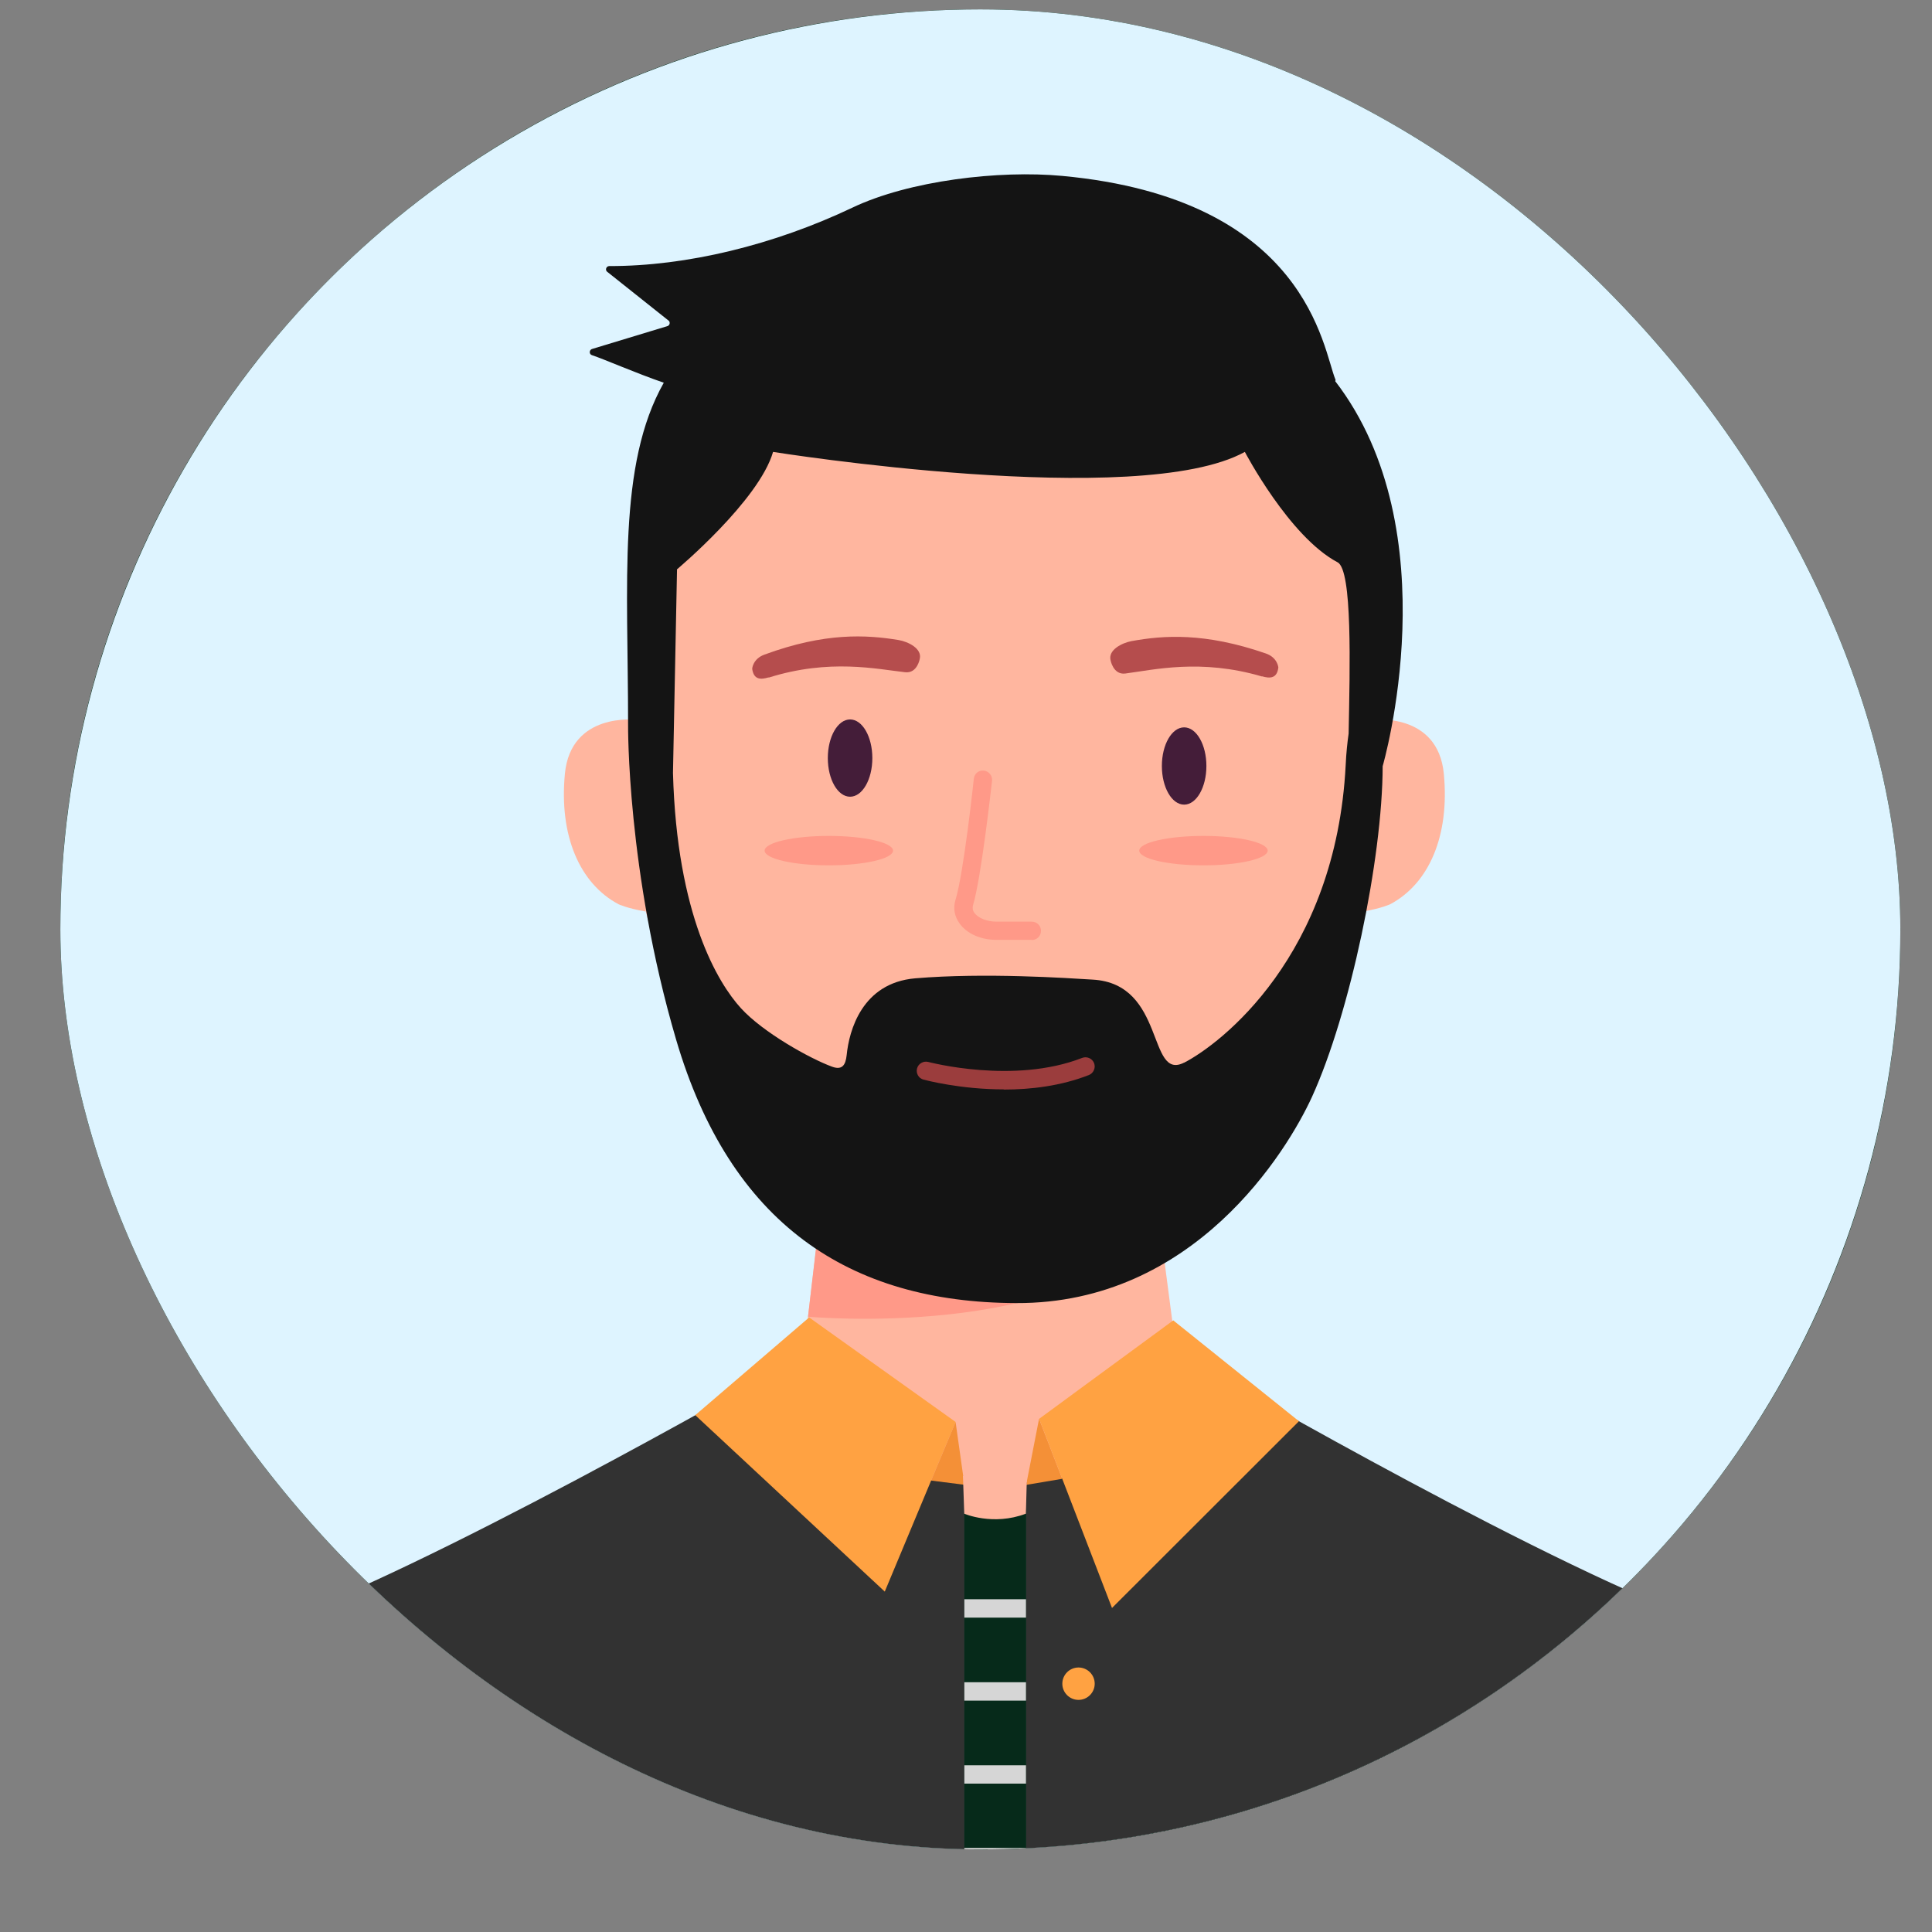 <svg width="21" height="21" viewBox="0 0 21 21" fill="none" xmlns="http://www.w3.org/2000/svg">
<rect x="0" y="0" width="21" height="21" fill="#808080" stroke="none"/>
<g clip-path="url(#clip0_9899_30640)">
<rect x="0.656" y="0.102" width="20" height="20" rx="10" fill="#106840"/>
<rect x="0.656" y="0.102" width="20" height="20" rx="10" fill="black" fill-opacity="0.2"/>
<rect x="0.656" y="0.102" width="20" height="20" rx="10" fill="black" fill-opacity="0.2"/>
<rect x="0.656" y="0.102" width="20" height="20" rx="10" fill="black" fill-opacity="0.2"/>
<rect x="0.656" y="0.102" width="20" height="20" rx="10" fill="black" fill-opacity="0.2"/>
<circle cx="10.656" cy="10.102" r="10" fill="#DEF4FF"/>
<path d="M14.922 7.824C14.922 7.824 15.63 7.738 15.694 8.412C15.758 9.086 15.532 9.604 15.112 9.828C15.112 9.828 15.022 9.872 14.816 9.908L14.922 7.826V7.824Z" fill="#FFB69F"/>
<path d="M6.912 7.824C6.912 7.824 6.204 7.738 6.14 8.412C6.076 9.086 6.302 9.604 6.722 9.828C6.722 9.828 6.812 9.872 7.018 9.908L6.912 7.826V7.824Z" fill="#FFB69F"/>
<path d="M1.256 21.047C1.256 21.047 1.256 18.219 2.912 17.661C4.568 17.103 8.31 14.961 8.31 14.961H10.842V21.047H1.256Z" fill="#323232"/>
<path d="M20.271 21.047C20.271 21.047 20.271 18.219 18.616 17.661C16.959 17.103 13.258 14.961 13.258 14.961H10.685V21.047H20.271Z" fill="#323232"/>
<path d="M8.939 13.004L8.705 14.96H12.821L12.565 13.004H8.939Z" fill="#FFB69F"/>
<path d="M10.763 16.132C11.9 16.132 12.821 15.732 12.821 15.238C12.821 14.744 11.9 14.344 10.763 14.344C9.626 14.344 8.705 14.744 8.705 15.238C8.705 15.732 9.626 16.132 10.763 16.132Z" fill="#FFB69F"/>
<path d="M8.783 14.312C8.783 14.312 11.593 14.57 12.583 13.338V11.922L9.021 12.264L8.783 14.312Z" fill="#FF9988"/>
<path d="M10.932 13.57C13.197 13.57 15.034 11.222 15.034 8.326C15.034 5.43 13.197 3.082 10.932 3.082C8.667 3.082 6.83 5.43 6.83 8.326C6.83 11.222 8.667 13.57 10.932 13.57Z" fill="#FFB69F"/>
<path d="M14.515 4.14C14.515 4.14 14.519 4.13 14.515 4.124C14.379 3.798 14.213 2.16 11.545 1.912C10.861 1.848 9.883 1.962 9.263 2.258C8.413 2.662 7.463 2.894 6.623 2.892C6.587 2.892 6.573 2.94 6.605 2.958L7.261 3.48C7.287 3.494 7.285 3.532 7.257 3.544L6.433 3.794C6.403 3.806 6.403 3.85 6.433 3.86C6.567 3.904 6.907 4.054 7.215 4.16C6.711 5.052 6.827 6.334 6.827 7.874C6.827 7.874 6.811 9.47 7.349 11.3C7.937 13.3 9.227 14.158 11.045 14.164C12.981 14.172 13.991 12.512 14.261 11.922C14.673 11.018 15.027 9.338 15.029 8.328C15.029 8.328 15.773 5.776 14.511 4.14H14.515ZM12.871 11.55C12.471 11.754 12.673 10.692 11.877 10.648C11.611 10.632 10.707 10.57 9.947 10.634C9.369 10.684 9.229 11.204 9.203 11.468C9.191 11.582 9.151 11.634 9.043 11.594C8.803 11.506 8.293 11.222 8.053 10.958C7.805 10.686 7.357 9.952 7.315 8.402L7.359 6.188C7.359 6.188 8.249 5.442 8.403 4.912C8.403 4.912 12.379 5.548 13.531 4.912C13.531 4.912 14.013 5.834 14.539 6.112C14.701 6.196 14.673 7.248 14.659 7.974C14.645 8.072 14.633 8.184 14.627 8.316C14.521 10.39 13.267 11.348 12.869 11.552L12.871 11.55Z" fill="#141414"/>
<path d="M12.871 8.746C13.005 8.746 13.113 8.558 13.113 8.326C13.113 8.094 13.005 7.906 12.871 7.906C12.737 7.906 12.629 8.094 12.629 8.326C12.629 8.558 12.737 8.746 12.871 8.746Z" fill="#441D39"/>
<path d="M9.24 8.66C9.374 8.66 9.482 8.472 9.482 8.24C9.482 8.008 9.374 7.82 9.24 7.82C9.106 7.82 8.998 8.008 8.998 8.24C8.998 8.472 9.106 8.66 9.24 8.66Z" fill="#441D39"/>
<path d="M11.214 10.216H10.832C10.662 10.216 10.512 10.15 10.432 10.04C10.374 9.962 10.358 9.87 10.386 9.78C10.473 9.504 10.585 8.474 10.585 8.464C10.591 8.408 10.639 8.37 10.694 8.376C10.748 8.382 10.789 8.432 10.783 8.486C10.778 8.53 10.666 9.544 10.576 9.84C10.569 9.87 10.572 9.896 10.592 9.924C10.634 9.98 10.729 10.018 10.832 10.018H11.214C11.271 10.018 11.315 10.062 11.315 10.118C11.315 10.174 11.271 10.218 11.214 10.218V10.216Z" fill="#FF9988"/>
<path d="M13.081 9.406C13.466 9.406 13.779 9.334 13.779 9.246C13.779 9.158 13.466 9.086 13.081 9.086C12.695 9.086 12.383 9.158 12.383 9.246C12.383 9.334 12.695 9.406 13.081 9.406Z" fill="#FF9988"/>
<path d="M9.009 9.406C9.394 9.406 9.707 9.334 9.707 9.246C9.707 9.158 9.394 9.086 9.009 9.086C8.623 9.086 8.311 9.158 8.311 9.246C8.311 9.334 8.623 9.406 9.009 9.406Z" fill="#FF9988"/>
<path d="M13.717 7.353C13.051 7.157 12.541 7.281 12.231 7.321C12.099 7.337 12.071 7.175 12.071 7.175C12.045 7.065 12.193 6.989 12.297 6.969C12.647 6.905 13.095 6.873 13.759 7.103C13.887 7.147 13.895 7.255 13.895 7.255C13.881 7.375 13.805 7.377 13.717 7.351V7.353Z" fill="#B54D4D"/>
<path d="M8.356 7.365C9.018 7.157 9.53 7.273 9.84 7.307C9.972 7.321 9.998 7.159 9.998 7.159C10.022 7.049 9.872 6.975 9.768 6.957C9.416 6.899 8.968 6.873 8.31 7.115C8.182 7.161 8.176 7.269 8.176 7.269C8.192 7.389 8.268 7.389 8.354 7.363L8.356 7.365Z" fill="#B54D4D"/>
<path d="M10.91 11.841C10.438 11.841 10.062 11.741 10.038 11.735C9.984 11.721 9.954 11.665 9.968 11.613C9.982 11.561 10.038 11.529 10.09 11.543C10.1 11.545 11.02 11.789 11.762 11.499C11.814 11.479 11.872 11.505 11.892 11.555C11.912 11.607 11.886 11.665 11.836 11.685C11.53 11.805 11.202 11.843 10.912 11.843L10.91 11.841Z" fill="#9B3D3D"/>
<path d="M8.795 14.32L10.387 15.456L9.617 17.3L7.557 15.382L8.795 14.32Z" fill="#FFA242"/>
<path d="M10.387 15.457L10.483 16.139L10.121 16.093L10.387 15.457Z" fill="#F49037"/>
<path d="M11.294 15.422L11.154 16.14L11.546 16.074L11.294 15.422Z" fill="#F49037"/>
<path d="M11.295 15.422L12.753 14.352L14.119 15.448L12.087 17.478L11.295 15.422Z" fill="#FFA242"/>
<path d="M11.152 16.402H10.482V21.044H11.152V16.402Z" fill="#106840"/>
<path d="M11.152 16.402H10.482V21.044H11.152V16.402Z" fill="black" fill-opacity="0.2"/>
<path d="M11.152 16.402H10.482V21.044H11.152V16.402Z" fill="black" fill-opacity="0.2"/>
<path d="M11.152 16.402H10.482V21.044H11.152V16.402Z" fill="black" fill-opacity="0.2"/>
<path d="M11.152 16.402H10.482V21.044H11.152V16.402Z" fill="black" fill-opacity="0.2"/>
<path d="M10.467 16.045L10.481 16.453C10.481 16.453 10.793 16.589 11.151 16.453L11.161 16.083L10.465 16.043L10.467 16.045Z" fill="#FFB69F"/>
<path d="M11.152 17.383H10.482V17.583H11.152V17.383Z" fill="#D6D6D6"/>
<path d="M11.152 18.285H10.482V18.485H11.152V18.285Z" fill="#D6D6D6"/>
<path d="M11.152 19.188H10.482V19.387H11.152V19.188Z" fill="#D6D6D6"/>
<path d="M11.152 20.086H10.482V20.286H11.152V20.086Z" fill="#D6D6D6"/>
<path d="M11.723 18.477C11.82 18.477 11.899 18.398 11.899 18.301C11.899 18.204 11.82 18.125 11.723 18.125C11.626 18.125 11.547 18.204 11.547 18.301C11.547 18.398 11.626 18.477 11.723 18.477Z" fill="#FFA242"/>
<path d="M11.723 20.442C11.82 20.442 11.899 20.363 11.899 20.266C11.899 20.169 11.82 20.09 11.723 20.09C11.626 20.09 11.547 20.169 11.547 20.266C11.547 20.363 11.626 20.442 11.723 20.442Z" fill="#FFA242"/>
</g>
<defs>
<clipPath id="clip0_9899_30640">
<rect x="0.656" y="0.102" width="20" height="20" rx="10" fill="white"/>
</clipPath>
</defs>
</svg>
